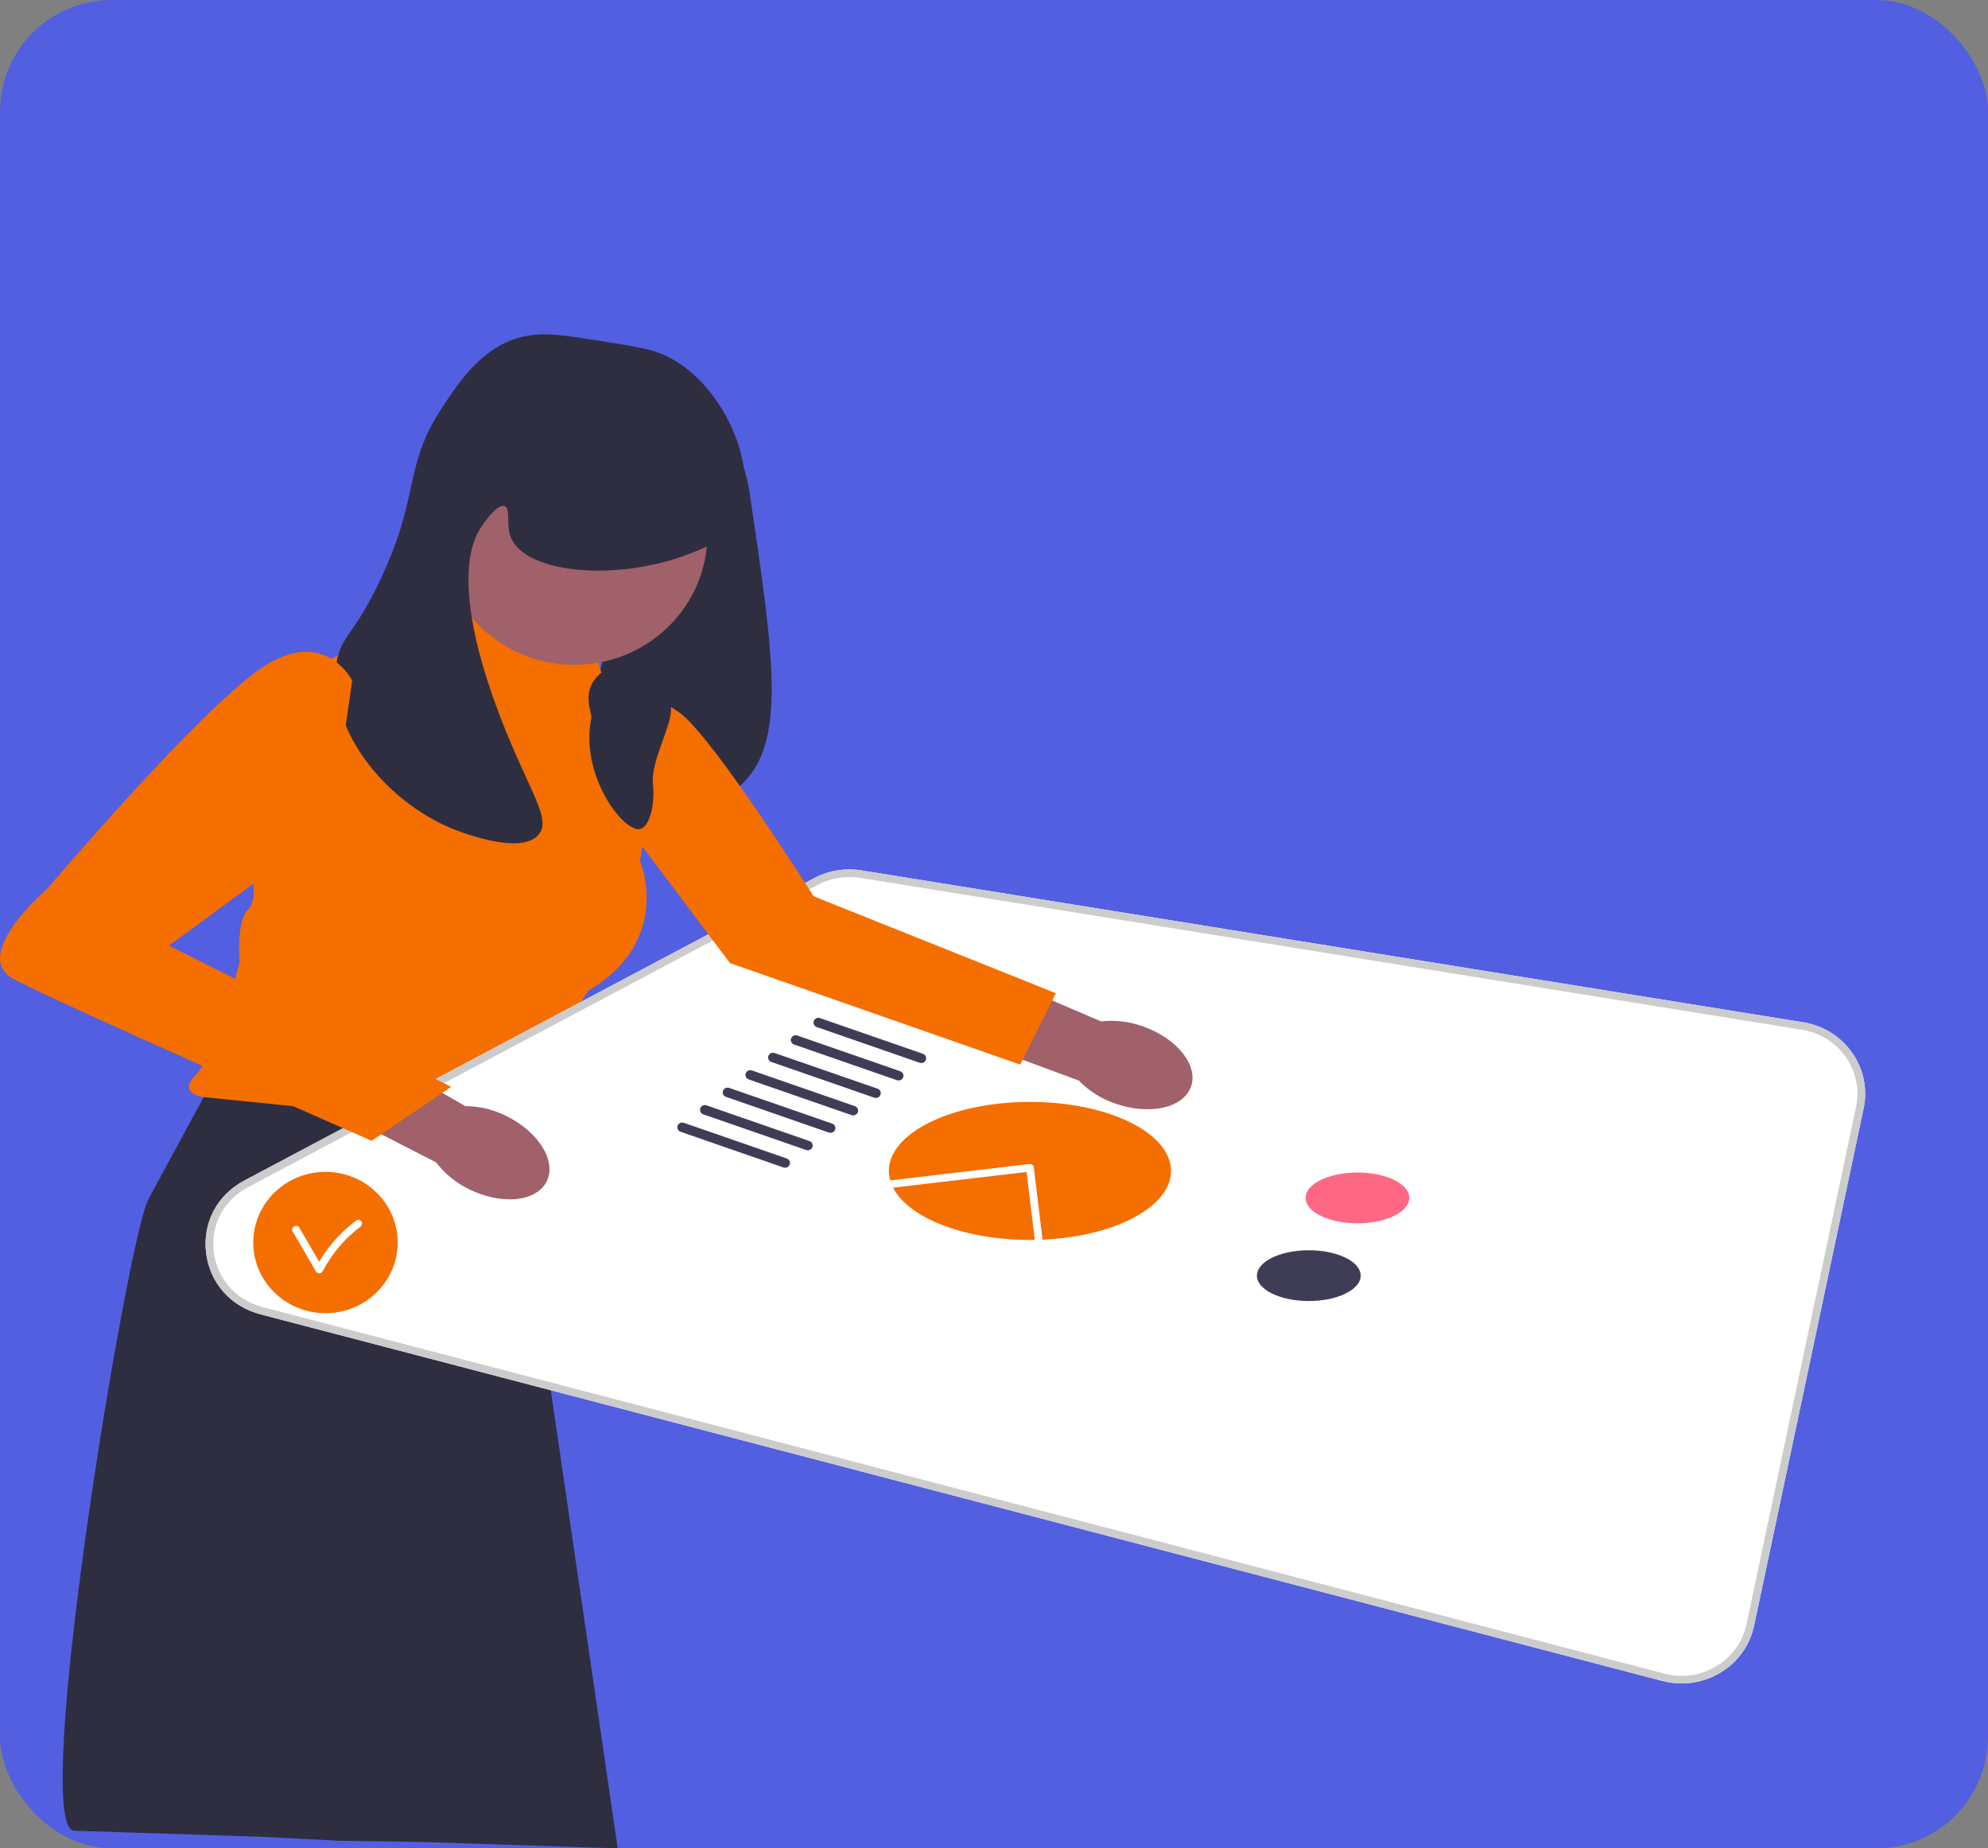 <svg width="356" height="331" viewBox="0 0 356 331" fill="none" xmlns="http://www.w3.org/2000/svg">
<rect x="0" y="0" width="356" height="331" fill="#808080" stroke="none"/>
<g clip-path="url(#clip0_106_414)">
<rect width="356" height="331" rx="20" fill="#525FE1"/>
<path d="M122.013 73.028C124.982 72.543 128.213 76.091 129.562 77.573C133.164 81.53 133.917 86.132 134.207 88.086C138.798 118.915 141.093 134.33 131.594 141.5C122.567 148.314 106.067 146.486 102.851 140.363C101.598 137.978 102.645 135.483 104.302 130.703C107.365 121.87 109.17 112.664 111.851 103.712C117.973 83.273 117.459 73.77 122.013 73.028Z" fill="#2F2E41"/>
<path d="M41.008 188.095L26.561 214.778C22.873 221.59 5.422 326.515 13.183 327.837L46.798 328.928L60.745 329.644L75.082 329.846L110.617 331L90.656 194.346L41.008 188.095Z" fill="#2F2E41"/>
<path d="M76.575 109.821L105.318 110.957L107.641 120.333L114.563 125.859C117.108 127.891 118.357 131.094 117.841 134.268L114.609 154.143C114.609 154.143 120.707 168.349 105.318 177.441L89.93 201.875L36.508 196.477C36.508 196.477 31.572 195.908 35.056 192.499C38.54 189.09 42.895 172.327 42.895 172.327C42.895 172.327 42.314 164.94 44.347 162.951C46.379 160.962 44.964 155.848 44.964 155.848L53.231 125.945C54.842 120.118 60.244 116.071 66.413 116.071H75.58L76.575 109.821Z" fill="#F46E00"/>
<path d="M297.692 301.022L46.662 235.37C41.299 233.967 37.562 229.745 36.909 224.35C36.256 218.955 38.882 213.995 43.761 211.405L145.779 157.263C148.357 155.895 151.371 155.398 154.265 155.865L322.886 183.067C326.486 183.648 329.605 185.589 331.67 188.533C333.734 191.476 334.464 195.022 333.723 198.518L314.116 291.11C313.367 294.644 311.226 297.633 308.086 299.528C305.958 300.813 303.577 301.47 301.153 301.47C300.001 301.47 298.84 301.322 297.692 301.022Z" fill="white"/>
<path d="M297.692 301.022L46.662 235.37C41.299 233.967 37.562 229.745 36.909 224.35C36.256 218.955 38.882 213.995 43.761 211.405L145.779 157.263C148.357 155.895 151.371 155.398 154.265 155.865L322.886 183.067C326.486 183.648 329.605 185.589 331.67 188.533C333.734 191.476 334.464 195.022 333.723 198.518L314.116 291.11C313.367 294.644 311.226 297.633 308.086 299.528C305.958 300.813 303.577 301.47 301.153 301.47C300.001 301.47 298.84 301.322 297.692 301.022ZM322.66 184.405L154.04 157.203C151.448 156.784 148.748 157.229 146.439 158.455L44.422 212.597C40.051 214.916 37.7 219.359 38.284 224.19C38.869 229.022 42.217 232.804 47.02 234.06L298.05 299.712C301.241 300.546 304.548 300.072 307.359 298.374C310.171 296.678 312.089 293.999 312.759 290.834L332.367 198.243C333.03 195.112 332.377 191.936 330.527 189.299C328.678 186.663 325.884 184.925 322.66 184.405Z" fill="#CCCCCC"/>
<path d="M243.086 219.064C248.217 219.064 252.377 217.029 252.377 214.518C252.377 212.008 248.217 209.972 243.086 209.972C237.954 209.972 233.795 212.008 233.795 214.518C233.795 217.029 237.954 219.064 243.086 219.064Z" fill="#FF6884"/>
<path d="M234.375 232.986C239.507 232.986 243.666 230.95 243.666 228.44C243.666 225.929 239.507 223.894 234.375 223.894C229.244 223.894 225.084 225.929 225.084 228.44C225.084 230.95 229.244 232.986 234.375 232.986Z" fill="#3F3D56"/>
<path d="M184.436 222.047C198.387 222.047 209.696 216.514 209.696 209.688C209.696 202.862 198.387 197.329 184.436 197.329C170.486 197.329 159.177 202.862 159.177 209.688C159.177 216.514 170.486 222.047 184.436 222.047Z" fill="#F46E00"/>
<path d="M140.595 209.12C140.953 209.12 141.289 208.902 141.416 208.552C141.577 208.109 141.339 207.621 140.886 207.464L122.454 201.071C122.001 200.915 121.503 201.146 121.342 201.59C121.181 202.034 121.419 202.521 121.872 202.678L140.304 209.071C140.4 209.104 140.498 209.12 140.595 209.12Z" fill="#3F3D56"/>
<path d="M144.66 205.995C145.018 205.995 145.354 205.777 145.481 205.427C145.641 204.983 145.404 204.496 144.951 204.339L126.519 197.946C126.066 197.789 125.568 198.021 125.406 198.465C125.246 198.909 125.483 199.396 125.937 199.553L144.369 205.946C144.465 205.979 144.563 205.995 144.66 205.995Z" fill="#3F3D56"/>
<path d="M148.725 202.87C149.083 202.87 149.419 202.651 149.546 202.302C149.706 201.858 149.469 201.371 149.015 201.213L130.583 194.821C130.131 194.664 129.632 194.896 129.471 195.34C129.311 195.783 129.548 196.27 130.002 196.428L148.434 202.82C148.53 202.854 148.628 202.87 148.725 202.87Z" fill="#3F3D56"/>
<path d="M152.789 199.744C153.148 199.744 153.484 199.526 153.61 199.176C153.771 198.733 153.534 198.245 153.08 198.088L134.648 191.695C134.196 191.539 133.697 191.77 133.536 192.214C133.376 192.658 133.613 193.145 134.066 193.303L152.498 199.695C152.594 199.728 152.693 199.744 152.789 199.744Z" fill="#3F3D56"/>
<path d="M156.854 196.619C157.212 196.619 157.548 196.401 157.675 196.051C157.836 195.607 157.598 195.12 157.145 194.963L138.713 188.57C138.261 188.413 137.762 188.645 137.601 189.089C137.44 189.533 137.678 190.02 138.131 190.177L156.563 196.57C156.659 196.603 156.757 196.619 156.854 196.619Z" fill="#3F3D56"/>
<path d="M160.919 193.494C161.277 193.494 161.613 193.275 161.74 192.926C161.901 192.482 161.663 191.995 161.21 191.838L142.778 185.445C142.325 185.288 141.827 185.52 141.666 185.964C141.505 186.407 141.742 186.895 142.196 187.052L160.628 193.445C160.724 193.478 160.822 193.494 160.919 193.494Z" fill="#3F3D56"/>
<path d="M164.984 190.368C165.342 190.368 165.678 190.15 165.805 189.8C165.965 189.357 165.728 188.87 165.275 188.712L146.842 182.32C146.39 182.163 145.891 182.395 145.73 182.838C145.57 183.282 145.807 183.769 146.261 183.927L164.693 190.319C164.789 190.353 164.887 190.368 164.984 190.368Z" fill="#3F3D56"/>
<path d="M102.85 119.055C115.999 119.055 126.659 108.624 126.659 95.757C126.659 82.89 115.999 72.459 102.85 72.459C89.702 72.459 79.043 82.89 79.043 95.757C79.043 108.624 89.702 119.055 102.85 119.055Z" fill="#A0616A"/>
<path d="M107.786 61.095C101.083 60.025 97.484 59.451 93.85 60.242C86.571 61.827 82.349 68.195 79.333 72.743C72.121 83.62 75.382 88.192 68.3 103.428C63.22 114.358 60.658 113.907 60.17 119.623C59.146 131.622 69.576 143.625 80.785 148.319C81.533 148.632 93.181 153.402 96.463 149.455C98.869 146.562 94.619 141.582 89.495 128.146C80.485 104.522 84.742 96.626 86.011 94.621C86.812 93.353 89.098 90.204 90.366 90.643C91.513 91.04 90.52 93.923 91.527 96.325C94.226 102.761 110.628 104.19 123.465 99.166C127.25 97.685 129.573 96.776 131.304 94.336C137.176 86.06 130.166 68.716 119.11 63.652C116.594 62.5 113.658 62.031 107.786 61.095Z" fill="#2F2E41"/>
<path d="M90.764 199.902C96.554 202.776 99.733 208.03 97.863 211.635C95.993 215.241 89.784 215.833 83.992 212.958C81.662 211.84 79.64 210.192 78.094 208.153L53.717 195.672L59.946 184.603L83.316 198.082C85.912 198.098 88.466 198.722 90.764 199.902Z" fill="#A0616A"/>
<path d="M204.774 183.844C210.874 186.021 214.67 190.865 213.253 194.664C211.837 198.462 205.745 199.776 199.643 197.597C197.194 196.759 194.985 195.36 193.201 193.516L167.476 183.972L172.31 172.255L197.157 182.907C199.736 182.619 202.348 182.941 204.774 183.844Z" fill="#A0616A"/>
<path d="M63.074 121.896C63.074 121.896 58.138 111.952 46.815 119.623C35.491 127.294 8.49 159.115 8.49 159.115C8.49 159.115 -5.447 171.048 2.392 175.31C10.232 179.572 66.558 204.29 66.558 204.29L80.785 194.63L30.265 169.343L59.284 148.035L63.074 121.896Z" fill="#F46E00"/>
<path d="M112.432 127.862C112.432 127.862 115.886 123.032 121.998 127.862C128.11 132.692 145.701 160.504 145.701 160.504L189.082 177.867L182.694 190.652L130.723 172.469L108.077 142.352L112.432 127.862Z" fill="#F46E00"/>
<path d="M109.674 119.197C103.089 122.487 106.119 127.538 105.899 128.573C103.759 138.645 111.582 149.077 114.609 148.461C116.386 148.099 117.319 143.77 116.932 140.505C116.43 136.274 120.589 129.575 120.126 126.584C118.99 119.244 125.846 119.107 124.481 116.355C123.681 114.743 113.597 117.236 109.674 119.197Z" fill="#2F2E41"/>
<path d="M185.997 222.701C186.025 222.701 186.052 222.7 186.08 222.696C186.46 222.652 186.731 222.315 186.686 221.943L185.125 209.04C185.103 208.862 185.01 208.699 184.865 208.588C184.72 208.476 184.537 208.427 184.354 208.447L159.552 211.366C159.173 211.411 158.902 211.748 158.947 212.12C158.993 212.492 159.338 212.759 159.718 212.712L183.83 209.874L185.31 222.103C185.352 222.448 185.651 222.701 185.997 222.701Z" fill="white"/>
<path d="M58.284 235.163C65.425 235.163 71.214 229.498 71.214 222.51C71.214 215.523 65.425 209.858 58.284 209.858C51.143 209.858 45.354 215.523 45.354 222.51C45.354 229.498 51.143 235.163 58.284 235.163Z" fill="#F46E00"/>
<path d="M52.41 220.537L56.565 227.689C56.813 228.114 57.523 228.145 57.761 227.689C59.385 224.587 61.677 221.841 64.503 219.713C64.801 219.488 64.953 219.133 64.751 218.786C64.584 218.499 64.099 218.32 63.803 218.543C60.785 220.816 58.303 223.683 56.565 227.005H57.761L53.606 219.853C53.165 219.094 51.968 219.777 52.41 220.537Z" fill="white"/>
</g>
<defs>
<clipPath id="clip0_106_414">
<rect width="356" height="331" rx="20" fill="white"/>
</clipPath>
</defs>
</svg>
